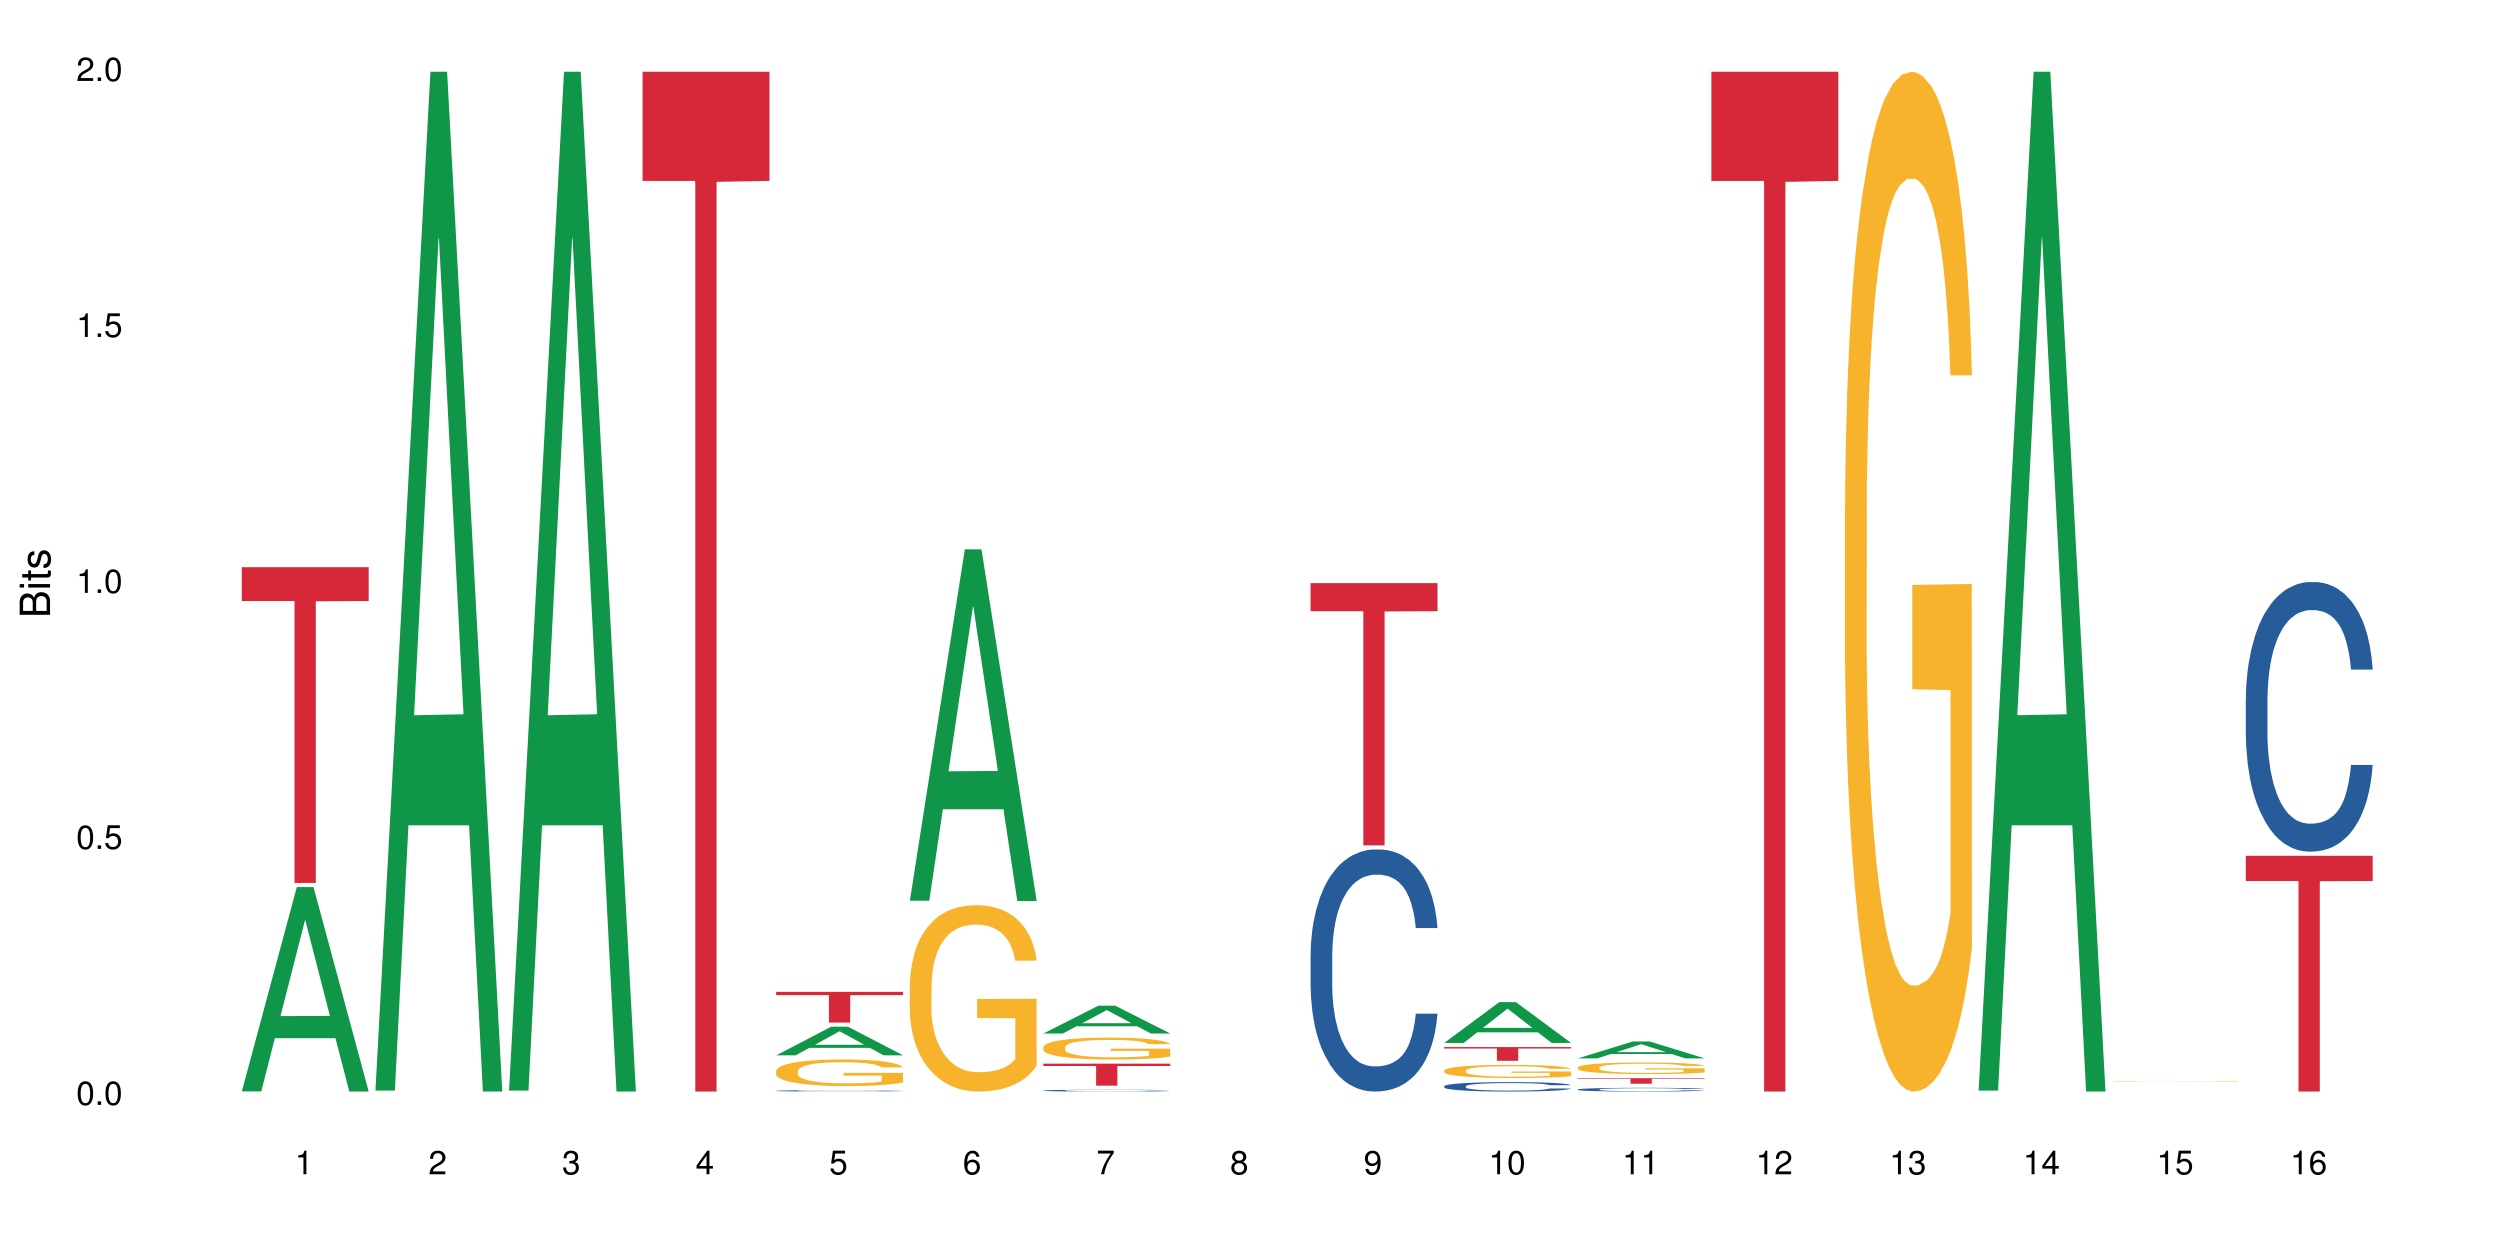 <?xml version="1.0" encoding="UTF-8"?>
<svg xmlns="http://www.w3.org/2000/svg" xmlns:xlink="http://www.w3.org/1999/xlink" width="720pt" height="360pt" viewBox="0 0 720 360" version="1.1">
<defs>
<g>
<symbol overflow="visible" id="glyph0-0">
<path style="stroke:none;" d=""/>
</symbol>
<symbol overflow="visible" id="glyph0-1">
<path style="stroke:none;" d="M 2.641 -6.797 C 2 -6.797 1.422 -6.531 1.078 -6.047 C 0.641 -5.453 0.406 -4.547 0.406 -3.297 C 0.406 -1 1.188 0.219 2.641 0.219 C 4.078 0.219 4.859 -1 4.859 -3.234 C 4.859 -4.562 4.656 -5.438 4.203 -6.047 C 3.844 -6.531 3.281 -6.797 2.641 -6.797 Z M 2.641 -6.047 C 3.547 -6.047 4 -5.125 4 -3.312 C 4 -1.375 3.562 -0.484 2.625 -0.484 C 1.734 -0.484 1.281 -1.422 1.281 -3.281 C 1.281 -5.141 1.734 -6.047 2.641 -6.047 Z M 2.641 -6.047 "/>
</symbol>
<symbol overflow="visible" id="glyph0-2">
<path style="stroke:none;" d="M 1.828 -1 L 0.828 -1 L 0.828 0 L 1.828 0 Z M 1.828 -1 "/>
</symbol>
<symbol overflow="visible" id="glyph0-3">
<path style="stroke:none;" d="M 4.562 -6.797 L 1.062 -6.797 L 0.547 -3.094 L 1.328 -3.094 C 1.719 -3.562 2.047 -3.734 2.578 -3.734 C 3.484 -3.734 4.062 -3.109 4.062 -2.094 C 4.062 -1.125 3.484 -0.531 2.578 -0.531 C 1.828 -0.531 1.375 -0.906 1.188 -1.672 L 0.328 -1.672 C 0.453 -1.109 0.547 -0.844 0.75 -0.594 C 1.125 -0.078 1.828 0.219 2.594 0.219 C 3.969 0.219 4.922 -0.781 4.922 -2.219 C 4.922 -3.562 4.031 -4.484 2.719 -4.484 C 2.25 -4.484 1.859 -4.359 1.469 -4.062 L 1.734 -5.969 L 4.562 -5.969 Z M 4.562 -6.797 "/>
</symbol>
<symbol overflow="visible" id="glyph0-4">
<path style="stroke:none;" d="M 2.484 -4.844 L 2.484 0 L 3.328 0 L 3.328 -6.797 L 2.766 -6.797 C 2.469 -5.75 2.281 -5.609 0.984 -5.453 L 0.984 -4.844 Z M 2.484 -4.844 "/>
</symbol>
<symbol overflow="visible" id="glyph0-5">
<path style="stroke:none;" d="M 4.859 -0.828 L 1.281 -0.828 C 1.359 -1.391 1.672 -1.75 2.5 -2.234 L 3.469 -2.75 C 4.406 -3.266 4.906 -3.969 4.906 -4.812 C 4.906 -5.375 4.672 -5.906 4.266 -6.266 C 3.859 -6.625 3.375 -6.797 2.719 -6.797 C 1.859 -6.797 1.219 -6.5 0.844 -5.922 C 0.609 -5.562 0.5 -5.125 0.484 -4.438 L 1.328 -4.438 C 1.359 -4.906 1.406 -5.188 1.531 -5.406 C 1.75 -5.812 2.188 -6.062 2.703 -6.062 C 3.469 -6.062 4.031 -5.516 4.031 -4.781 C 4.031 -4.25 3.719 -3.797 3.125 -3.438 L 2.234 -2.938 C 0.812 -2.141 0.406 -1.5 0.328 0 L 4.859 0 Z M 4.859 -0.828 "/>
</symbol>
<symbol overflow="visible" id="glyph0-6">
<path style="stroke:none;" d="M 2.125 -3.125 L 2.578 -3.125 C 3.516 -3.125 3.984 -2.703 3.984 -1.891 C 3.984 -1.031 3.469 -0.531 2.578 -0.531 C 1.656 -0.531 1.203 -0.984 1.156 -1.969 L 0.312 -1.969 C 0.344 -1.422 0.438 -1.078 0.609 -0.766 C 0.953 -0.109 1.625 0.219 2.547 0.219 C 3.953 0.219 4.859 -0.609 4.859 -1.906 C 4.859 -2.766 4.516 -3.25 3.703 -3.516 C 4.344 -3.766 4.656 -4.25 4.656 -4.938 C 4.656 -6.109 3.875 -6.797 2.578 -6.797 C 1.203 -6.797 0.484 -6.047 0.453 -4.609 L 1.297 -4.609 C 1.312 -5.016 1.344 -5.25 1.453 -5.453 C 1.641 -5.828 2.062 -6.062 2.594 -6.062 C 3.344 -6.062 3.797 -5.625 3.797 -4.906 C 3.797 -4.422 3.609 -4.141 3.25 -3.984 C 3.016 -3.891 2.719 -3.844 2.125 -3.844 Z M 2.125 -3.125 "/>
</symbol>
<symbol overflow="visible" id="glyph0-7">
<path style="stroke:none;" d="M 3.141 -1.625 L 3.141 0 L 3.984 0 L 3.984 -1.625 L 4.984 -1.625 L 4.984 -2.391 L 3.984 -2.391 L 3.984 -6.797 L 3.359 -6.797 L 0.266 -2.516 L 0.266 -1.625 Z M 3.141 -2.391 L 1 -2.391 L 3.141 -5.359 Z M 3.141 -2.391 "/>
</symbol>
<symbol overflow="visible" id="glyph0-8">
<path style="stroke:none;" d="M 4.781 -5.031 C 4.609 -6.141 3.891 -6.797 2.844 -6.797 C 2.094 -6.797 1.422 -6.438 1.031 -5.828 C 0.609 -5.172 0.406 -4.344 0.406 -3.094 C 0.406 -1.953 0.578 -1.234 0.984 -0.625 C 1.359 -0.078 1.953 0.219 2.703 0.219 C 3.984 0.219 4.922 -0.734 4.922 -2.078 C 4.922 -3.344 4.062 -4.234 2.844 -4.234 C 2.172 -4.234 1.641 -3.969 1.281 -3.469 C 1.281 -5.125 1.828 -6.047 2.797 -6.047 C 3.391 -6.047 3.797 -5.672 3.938 -5.031 Z M 2.734 -3.484 C 3.547 -3.484 4.062 -2.922 4.062 -2 C 4.062 -1.156 3.484 -0.531 2.703 -0.531 C 1.922 -0.531 1.328 -1.188 1.328 -2.047 C 1.328 -2.891 1.906 -3.484 2.734 -3.484 Z M 2.734 -3.484 "/>
</symbol>
<symbol overflow="visible" id="glyph0-9">
<path style="stroke:none;" d="M 4.984 -6.797 L 0.438 -6.797 L 0.438 -5.969 L 4.109 -5.969 C 2.5 -3.656 1.828 -2.234 1.328 0 L 2.219 0 C 2.594 -2.172 3.453 -4.047 4.984 -6.094 Z M 4.984 -6.797 "/>
</symbol>
<symbol overflow="visible" id="glyph0-10">
<path style="stroke:none;" d="M 3.75 -3.578 C 4.453 -4 4.688 -4.344 4.688 -4.984 C 4.688 -6.047 3.844 -6.797 2.641 -6.797 C 1.438 -6.797 0.594 -6.047 0.594 -4.984 C 0.594 -4.359 0.828 -4.016 1.516 -3.578 C 0.734 -3.203 0.359 -2.641 0.359 -1.891 C 0.359 -0.641 1.297 0.219 2.641 0.219 C 3.984 0.219 4.922 -0.641 4.922 -1.875 C 4.922 -2.641 4.531 -3.203 3.75 -3.578 Z M 2.641 -6.047 C 3.359 -6.047 3.812 -5.625 3.812 -4.969 C 3.812 -4.344 3.344 -3.922 2.641 -3.922 C 1.922 -3.922 1.453 -4.344 1.453 -4.984 C 1.453 -5.625 1.922 -6.047 2.641 -6.047 Z M 2.641 -3.203 C 3.484 -3.203 4.062 -2.672 4.062 -1.875 C 4.062 -1.062 3.484 -0.531 2.625 -0.531 C 1.797 -0.531 1.219 -1.078 1.219 -1.875 C 1.219 -2.672 1.797 -3.203 2.641 -3.203 Z M 2.641 -3.203 "/>
</symbol>
<symbol overflow="visible" id="glyph0-11">
<path style="stroke:none;" d="M 0.516 -1.547 C 0.672 -0.438 1.406 0.219 2.438 0.219 C 3.188 0.219 3.859 -0.141 4.266 -0.75 C 4.688 -1.406 4.891 -2.25 4.891 -3.484 C 4.891 -4.625 4.703 -5.359 4.312 -5.953 C 3.938 -6.5 3.344 -6.797 2.594 -6.797 C 1.297 -6.797 0.359 -5.844 0.359 -4.516 C 0.359 -3.25 1.234 -2.344 2.453 -2.344 C 3.094 -2.344 3.562 -2.578 4.016 -3.109 C 4 -1.453 3.469 -0.531 2.5 -0.531 C 1.906 -0.531 1.484 -0.906 1.359 -1.547 Z M 2.578 -6.062 C 3.375 -6.062 3.969 -5.406 3.969 -4.531 C 3.969 -3.688 3.375 -3.094 2.547 -3.094 C 1.734 -3.094 1.234 -3.672 1.234 -4.578 C 1.234 -5.438 1.797 -6.062 2.578 -6.062 Z M 2.578 -6.062 "/>
</symbol>
<symbol overflow="visible" id="glyph1-0">
<path style="stroke:none;" d=""/>
</symbol>
<symbol overflow="visible" id="glyph1-1">
<path style="stroke:none;" d="M 0 -0.953 L 0 -4.891 C 0 -5.719 -0.234 -6.344 -0.734 -6.797 C -1.188 -7.234 -1.812 -7.469 -2.5 -7.469 C -3.547 -7.469 -4.188 -7 -4.625 -5.875 C -4.984 -6.672 -5.641 -7.094 -6.531 -7.094 C -7.156 -7.094 -7.734 -6.859 -8.141 -6.391 C -8.562 -5.938 -8.75 -5.344 -8.75 -4.5 L -8.75 -0.953 Z M -4.984 -2.062 L -7.766 -2.062 L -7.766 -4.219 C -7.766 -4.844 -7.688 -5.203 -7.453 -5.5 C -7.219 -5.812 -6.859 -5.969 -6.375 -5.969 C -5.906 -5.969 -5.531 -5.812 -5.297 -5.5 C -5.062 -5.203 -4.984 -4.844 -4.984 -4.219 Z M -0.984 -2.062 L -4 -2.062 L -4 -4.781 C -4 -5.328 -3.859 -5.688 -3.578 -5.953 C -3.297 -6.219 -2.922 -6.359 -2.484 -6.359 C -2.062 -6.359 -1.688 -6.219 -1.406 -5.953 C -1.109 -5.688 -0.984 -5.328 -0.984 -4.781 Z M -0.984 -2.062 "/>
</symbol>
<symbol overflow="visible" id="glyph1-2">
<path style="stroke:none;" d="M -6.281 -1.797 L -6.281 -0.797 L 0 -0.797 L 0 -1.797 Z M -8.75 -1.797 L -8.75 -0.797 L -7.484 -0.797 L -7.484 -1.797 Z M -8.75 -1.797 "/>
</symbol>
<symbol overflow="visible" id="glyph1-3">
<path style="stroke:none;" d="M -6.281 -3.047 L -6.281 -2.016 L -8.016 -2.016 L -8.016 -1.016 L -6.281 -1.016 L -6.281 -0.172 L -5.469 -0.172 L -5.469 -1.016 L -0.719 -1.016 C -0.078 -1.016 0.281 -1.453 0.281 -2.234 C 0.281 -2.469 0.25 -2.719 0.188 -3.047 L -0.641 -3.047 C -0.609 -2.922 -0.594 -2.766 -0.594 -2.562 C -0.594 -2.141 -0.719 -2.016 -1.156 -2.016 L -5.469 -2.016 L -5.469 -3.047 Z M -6.281 -3.047 "/>
</symbol>
<symbol overflow="visible" id="glyph1-4">
<path style="stroke:none;" d="M -4.531 -5.25 C -5.766 -5.25 -6.469 -4.422 -6.469 -2.969 C -6.469 -1.516 -5.719 -0.562 -4.547 -0.562 C -3.562 -0.562 -3.094 -1.062 -2.734 -2.562 L -2.516 -3.484 C -2.344 -4.188 -2.094 -4.469 -1.625 -4.469 C -1.047 -4.469 -0.641 -3.875 -0.641 -3 C -0.641 -2.453 -0.797 -2 -1.062 -1.75 C -1.25 -1.594 -1.422 -1.531 -1.875 -1.469 L -1.875 -0.406 C -0.422 -0.453 0.281 -1.266 0.281 -2.922 C 0.281 -4.5 -0.5 -5.516 -1.719 -5.516 C -2.656 -5.516 -3.172 -4.984 -3.469 -3.734 L -3.703 -2.766 C -3.891 -1.953 -4.156 -1.609 -4.594 -1.609 C -5.172 -1.609 -5.547 -2.125 -5.547 -2.938 C -5.547 -3.75 -5.203 -4.172 -4.531 -4.203 Z M -4.531 -5.25 "/>
</symbol>
</g>
</defs>
<g id="surface42292">
<rect x="0" y="0" width="720" height="360" style="fill:rgb(100%,100%,100%);fill-opacity:1;stroke:none;"/>
<path style=" stroke:none;fill-rule:nonzero;fill:rgb(6.275%,58.824%,28.235%);fill-opacity:1;" d="M 69.629 314.316 L 69.668 314.262 L 85.484 255.473 L 90.289 255.473 L 106.184 314.371 L 100.598 314.371 L 96.613 298.996 L 79.156 298.996 L 75.254 314.316 L 69.629 314.316 L 80.836 292.637 L 95.012 292.582 L 87.945 265.098 L 87.867 265.043 L 87.789 265.207 L 80.797 292.582 L 80.836 292.637 Z M 69.629 314.316 "/>
<path style=" stroke:none;fill-rule:nonzero;fill:rgb(83.922%,15.686%,22.353%);fill-opacity:1;" d="M 69.629 163.355 L 106.184 163.355 L 106.184 173.09 L 90.949 173.176 L 90.949 254.293 L 84.82 254.293 L 84.82 173.262 L 84.73 173.09 L 69.629 173.09 Z M 69.629 163.355 "/>
<path style=" stroke:none;fill-rule:nonzero;fill:rgb(6.275%,58.824%,28.235%);fill-opacity:1;" d="M 108.105 314.094 L 108.145 313.82 L 123.961 20.664 L 128.766 20.664 L 144.66 314.371 L 139.074 314.371 L 135.09 237.703 L 117.637 237.703 L 113.73 314.094 L 108.105 314.094 L 119.312 205.988 L 133.492 205.711 L 126.422 68.648 L 126.344 68.375 L 126.266 69.199 L 119.273 205.711 L 119.312 205.988 Z M 108.105 314.094 "/>
<path style=" stroke:none;fill-rule:nonzero;fill:rgb(6.275%,58.824%,28.235%);fill-opacity:1;" d="M 146.582 314.094 L 146.621 313.82 L 162.438 20.664 L 167.242 20.664 L 183.137 314.371 L 177.551 314.371 L 173.57 237.703 L 156.113 237.703 L 152.207 314.094 L 146.582 314.094 L 157.793 205.988 L 171.969 205.711 L 164.898 68.648 L 164.82 68.375 L 164.742 69.199 L 157.754 205.711 L 157.793 205.988 Z M 146.582 314.094 "/>
<path style=" stroke:none;fill-rule:nonzero;fill:rgb(83.922%,15.686%,22.353%);fill-opacity:1;" d="M 185.059 20.664 L 221.613 20.664 L 221.613 52.102 L 206.379 52.379 L 206.379 314.371 L 200.25 314.371 L 200.25 52.652 L 200.16 52.102 L 185.059 52.102 Z M 185.059 20.664 "/>
<path style=" stroke:none;fill-rule:nonzero;fill:rgb(6.275%,58.824%,28.235%);fill-opacity:1;" d="M 223.539 303.938 L 223.578 303.93 L 239.391 295.684 L 244.195 295.684 L 260.09 303.945 L 254.504 303.945 L 250.523 301.789 L 233.066 301.789 L 229.16 303.938 L 223.539 303.938 L 234.746 300.898 L 248.922 300.891 L 241.852 297.035 L 241.773 297.027 L 241.695 297.051 L 234.707 300.891 L 234.746 300.898 Z M 223.539 303.938 "/>
<path style=" stroke:none;fill-rule:nonzero;fill:rgb(14.51%,36.078%,60%);fill-opacity:1;" d="M 223.539 314.148 L 223.582 314.148 L 223.582 314.141 L 223.715 314.125 L 224.027 314.109 L 224.34 314.098 L 225.141 314.074 L 226.258 314.055 L 227.414 314.039 L 228.262 314.027 L 229.02 314.023 L 230.758 314.008 L 231.875 314 L 233.078 313.996 L 234.547 313.988 L 235.617 313.984 L 238.023 313.98 L 239.809 313.977 L 245.961 313.977 L 247.254 313.98 L 248.68 313.984 L 249.883 313.984 L 251.977 313.992 L 253.848 314.004 L 254.695 314.012 L 256.035 314.02 L 257.059 314.031 L 257.773 314.043 L 258.574 314.055 L 259.289 314.07 L 259.824 314.09 L 260.09 314.105 L 253.848 314.105 L 253.539 314.09 L 253.18 314.078 L 252.512 314.062 L 251.844 314.055 L 250.906 314.043 L 250.059 314.035 L 248.902 314.031 L 247.875 314.023 L 246.805 314.023 L 245.781 314.02 L 238.961 314.02 L 238.023 314.023 L 236.688 314.027 L 235.75 314.035 L 234.637 314.039 L 233.879 314.047 L 232.941 314.055 L 232.273 314.066 L 231.516 314.078 L 231.07 314.086 L 230.668 314.094 L 230.312 314.109 L 230.047 314.121 L 229.867 314.133 L 229.777 314.145 L 229.777 314.203 L 229.867 314.215 L 230.09 314.23 L 230.668 314.254 L 231.516 314.27 L 232.496 314.285 L 233.434 314.297 L 233.969 314.301 L 234.68 314.309 L 235.797 314.316 L 237.402 314.324 L 238.336 314.324 L 239.762 314.328 L 246.094 314.328 L 247.297 314.324 L 248.945 314.316 L 249.973 314.312 L 250.863 314.305 L 251.531 314.297 L 251.977 314.293 L 252.645 314.281 L 253.18 314.27 L 253.582 314.258 L 253.848 314.242 L 260.09 314.242 L 259.824 314.258 L 259.422 314.273 L 259.02 314.281 L 258.395 314.297 L 257.684 314.305 L 256.656 314.32 L 255.812 314.328 L 254.695 314.336 L 253.672 314.344 L 252.559 314.348 L 250.906 314.355 L 249.836 314.359 L 248.68 314.363 L 247.297 314.367 L 245.559 314.367 L 243.688 314.371 L 240.074 314.371 L 238.695 314.367 L 236.867 314.367 L 234.594 314.359 L 232.941 314.352 L 231.648 314.344 L 230.535 314.336 L 229.289 314.328 L 227.684 314.312 L 226.703 314.301 L 226.035 314.289 L 225.277 314.277 L 224.742 314.262 L 224.117 314.242 L 223.672 314.219 L 223.539 314.199 Z M 223.539 314.148 "/>
<path style=" stroke:none;fill-rule:nonzero;fill:rgb(96.863%,70.196%,16.863%);fill-opacity:1;" d="M 223.539 308.41 L 223.582 308.406 L 223.582 308.266 L 223.762 307.949 L 224.207 307.516 L 224.785 307.156 L 225.41 306.879 L 225.812 306.73 L 226.48 306.52 L 227.059 306.367 L 228.531 306.051 L 230.402 305.758 L 231.426 305.629 L 232.586 305.512 L 234.234 305.379 L 234.992 305.328 L 237.312 305.219 L 239.941 305.148 L 242.84 305.125 L 244.176 305.133 L 246.004 305.16 L 248.5 305.238 L 249.926 305.309 L 251.043 305.379 L 252.199 305.469 L 253.625 305.609 L 254.965 305.777 L 256.035 305.945 L 257.105 306.156 L 257.996 306.379 L 258.754 306.625 L 259.422 306.918 L 259.824 307.164 L 260.09 307.41 L 253.895 307.41 L 253.539 307.164 L 253.137 306.977 L 252.469 306.742 L 251.801 306.574 L 251.129 306.441 L 249.883 306.262 L 248.812 306.148 L 247.477 306.051 L 246.184 305.988 L 244.711 305.945 L 243.82 305.93 L 241.457 305.93 L 239.316 305.98 L 238.07 306.035 L 237.18 306.094 L 235.93 306.199 L 235.172 306.281 L 234.727 306.336 L 233.391 306.555 L 232.496 306.75 L 232.008 306.883 L 231.383 307.094 L 230.938 307.285 L 230.445 307.562 L 230.18 307.773 L 229.824 308.25 L 229.777 309.512 L 229.91 309.777 L 230.18 310.066 L 230.535 310.316 L 231.07 310.582 L 231.605 310.785 L 232.543 311.059 L 233.344 311.242 L 233.969 311.359 L 235.172 311.551 L 235.664 311.613 L 236.82 311.738 L 238.023 311.836 L 239.496 311.922 L 240.609 311.965 L 242.395 312 L 244.668 312 L 247.34 311.957 L 249.035 311.902 L 250.195 311.844 L 250.953 311.797 L 251.887 311.719 L 252.559 311.648 L 253.18 311.57 L 253.938 311.453 L 253.938 309.777 L 242.93 309.77 L 242.93 308.984 L 260.047 308.98 L 260.09 311.719 L 259.152 311.906 L 257.996 312.09 L 256.879 312.23 L 255.723 312.348 L 254.074 312.48 L 252.734 312.566 L 250.684 312.664 L 248.812 312.727 L 246.852 312.77 L 245.113 312.789 L 243.062 312.797 L 241.234 312.781 L 239.273 312.742 L 237.711 312.684 L 236.285 312.613 L 234.859 312.523 L 233.078 312.375 L 231.918 312.258 L 230.715 312.109 L 229.512 311.934 L 228.441 311.746 L 227.727 311.598 L 227.016 311.43 L 226.258 311.223 L 225.543 310.984 L 225.008 310.766 L 224.52 310.52 L 224.16 310.289 L 223.805 309.973 L 223.625 309.723 L 223.539 309.504 Z M 223.539 308.41 "/>
<path style=" stroke:none;fill-rule:nonzero;fill:rgb(83.922%,15.686%,22.353%);fill-opacity:1;" d="M 223.539 285.652 L 260.09 285.652 L 260.09 286.602 L 244.855 286.609 L 244.855 294.504 L 238.727 294.504 L 238.727 286.617 L 238.637 286.602 L 223.539 286.602 Z M 223.539 285.652 "/>
<path style=" stroke:none;fill-rule:nonzero;fill:rgb(6.275%,58.824%,28.235%);fill-opacity:1;" d="M 262.016 259.414 L 262.055 259.32 L 277.871 158.211 L 282.672 158.211 L 298.566 259.508 L 292.984 259.508 L 289 233.066 L 271.543 233.066 L 267.637 259.414 L 262.016 259.414 L 273.223 222.129 L 287.398 222.035 L 280.328 174.762 L 280.25 174.668 L 280.172 174.953 L 273.184 222.035 L 273.223 222.129 Z M 262.016 259.414 "/>
<path style=" stroke:none;fill-rule:nonzero;fill:rgb(96.863%,70.196%,16.863%);fill-opacity:1;" d="M 262.016 283.68 L 262.059 283.633 L 262.059 282.652 L 262.238 280.445 L 262.684 277.406 L 263.262 274.906 L 263.887 272.945 L 264.289 271.914 L 264.957 270.445 L 265.535 269.367 L 267.008 267.16 L 268.879 265.102 L 269.906 264.219 L 271.062 263.387 L 272.711 262.453 L 273.469 262.109 L 275.789 261.324 L 278.418 260.836 L 281.316 260.688 L 282.652 260.738 L 284.48 260.934 L 286.977 261.473 L 288.402 261.965 L 289.52 262.453 L 290.676 263.09 L 292.105 264.07 L 293.441 265.246 L 294.512 266.426 L 295.582 267.895 L 296.473 269.465 L 297.23 271.18 L 297.898 273.238 L 298.301 274.953 L 298.566 276.672 L 292.371 276.672 L 292.016 274.953 L 291.613 273.633 L 290.945 272.012 L 290.277 270.836 L 289.605 269.906 L 288.359 268.629 L 287.289 267.848 L 285.953 267.16 L 284.66 266.719 L 283.188 266.426 L 282.297 266.328 L 279.934 266.328 L 277.793 266.668 L 276.547 267.062 L 275.656 267.453 L 274.406 268.188 L 273.648 268.777 L 273.203 269.168 L 271.867 270.691 L 270.973 272.062 L 270.484 272.992 L 269.859 274.465 L 269.414 275.789 L 268.922 277.75 L 268.656 279.219 L 268.301 282.555 L 268.254 291.379 L 268.391 293.242 L 268.656 295.25 L 269.012 297.016 L 269.547 298.879 L 270.082 300.301 L 271.02 302.211 L 271.82 303.488 L 272.445 304.32 L 273.648 305.645 L 274.141 306.086 L 275.297 306.969 L 276.5 307.652 L 277.973 308.242 L 279.086 308.535 L 280.871 308.781 L 283.145 308.781 L 285.816 308.488 L 287.512 308.094 L 288.672 307.703 L 289.43 307.359 L 290.363 306.82 L 291.035 306.332 L 291.656 305.793 L 292.414 304.957 L 292.414 293.242 L 281.406 293.191 L 281.406 287.703 L 298.523 287.652 L 298.566 306.82 L 297.633 308.145 L 296.473 309.418 L 295.359 310.398 L 294.199 311.234 L 292.551 312.164 L 291.211 312.754 L 289.16 313.438 L 287.289 313.879 L 285.328 314.176 L 283.59 314.32 L 281.539 314.371 L 279.711 314.273 L 277.75 313.977 L 276.191 313.586 L 274.762 313.098 L 273.336 312.457 L 271.555 311.43 L 270.395 310.598 L 269.191 309.566 L 267.988 308.34 L 266.918 307.016 L 266.203 305.988 L 265.492 304.812 L 264.734 303.34 L 264.02 301.672 L 263.484 300.152 L 262.996 298.438 L 262.637 296.82 L 262.281 294.613 L 262.102 292.848 L 262.016 291.328 Z M 262.016 283.68 "/>
<path style=" stroke:none;fill-rule:nonzero;fill:rgb(6.275%,58.824%,28.235%);fill-opacity:1;" d="M 300.492 297.648 L 300.531 297.641 L 316.348 289.625 L 321.148 289.625 L 337.043 297.656 L 331.461 297.656 L 327.477 295.559 L 310.02 295.559 L 306.113 297.648 L 300.492 297.648 L 311.699 294.691 L 325.875 294.684 L 318.809 290.934 L 318.73 290.93 L 318.652 290.949 L 311.66 294.684 L 311.699 294.691 Z M 300.492 297.648 "/>
<path style=" stroke:none;fill-rule:nonzero;fill:rgb(14.51%,36.078%,60%);fill-opacity:1;" d="M 300.492 314.074 L 300.535 314.074 L 300.535 314.062 L 300.668 314.043 L 300.98 314.02 L 301.293 314.004 L 302.098 313.977 L 303.211 313.949 L 304.371 313.926 L 305.215 313.914 L 305.973 313.906 L 307.711 313.887 L 308.828 313.879 L 310.031 313.871 L 311.5 313.863 L 312.57 313.855 L 314.98 313.848 L 316.762 313.848 L 318.145 313.844 L 321.129 313.844 L 322.914 313.848 L 324.207 313.848 L 325.633 313.852 L 326.836 313.855 L 328.93 313.867 L 330.805 313.883 L 331.652 313.891 L 332.988 313.902 L 334.012 313.918 L 334.727 313.93 L 335.527 313.949 L 336.242 313.969 L 336.777 313.996 L 337.043 314.016 L 330.805 314.016 L 330.492 313.996 L 330.137 313.98 L 329.465 313.961 L 328.797 313.949 L 327.863 313.934 L 327.016 313.926 L 325.855 313.914 L 324.832 313.91 L 323.762 313.906 L 322.734 313.902 L 320.773 313.898 L 317.652 313.898 L 315.914 313.902 L 314.98 313.906 L 313.641 313.914 L 312.707 313.922 L 311.59 313.93 L 310.832 313.938 L 309.898 313.949 L 309.227 313.961 L 308.469 313.977 L 308.023 313.988 L 307.625 314.004 L 307.266 314.02 L 307 314.035 L 306.82 314.055 L 306.73 314.07 L 306.73 314.145 L 306.82 314.164 L 307.043 314.184 L 307.625 314.211 L 308.469 314.238 L 309.449 314.258 L 310.387 314.273 L 310.922 314.277 L 311.637 314.285 L 312.75 314.297 L 314.355 314.305 L 315.289 314.309 L 316.719 314.312 L 318.188 314.316 L 320.148 314.316 L 321.887 314.312 L 323.047 314.312 L 324.25 314.309 L 325.898 314.301 L 326.926 314.293 L 327.816 314.281 L 328.484 314.273 L 328.93 314.266 L 329.602 314.25 L 330.137 314.234 L 330.535 314.219 L 330.805 314.203 L 337.043 314.203 L 336.777 314.219 L 336.375 314.238 L 335.973 314.254 L 335.352 314.27 L 334.637 314.285 L 333.613 314.301 L 332.766 314.312 L 331.652 314.324 L 330.625 314.336 L 329.512 314.344 L 327.863 314.352 L 326.793 314.355 L 325.633 314.359 L 324.25 314.363 L 322.512 314.367 L 320.641 314.371 L 317.027 314.371 L 315.648 314.367 L 313.82 314.363 L 311.547 314.355 L 309.898 314.344 L 308.605 314.336 L 307.488 314.328 L 306.242 314.312 L 304.637 314.293 L 303.656 314.277 L 302.988 314.262 L 302.23 314.246 L 301.695 314.227 L 301.07 314.199 L 300.625 314.168 L 300.492 314.141 Z M 300.492 314.074 "/>
<path style=" stroke:none;fill-rule:nonzero;fill:rgb(96.863%,70.196%,16.863%);fill-opacity:1;" d="M 300.492 301.543 L 300.535 301.539 L 300.535 301.422 L 300.715 301.164 L 301.16 300.805 L 301.738 300.508 L 302.363 300.277 L 302.766 300.156 L 303.434 299.984 L 304.012 299.855 L 305.484 299.598 L 307.355 299.355 L 308.383 299.25 L 309.539 299.152 L 311.191 299.043 L 311.949 299 L 314.266 298.91 L 316.895 298.852 L 319.793 298.836 L 321.129 298.84 L 322.957 298.863 L 325.453 298.926 L 326.879 298.984 L 327.996 299.043 L 329.152 299.117 L 330.582 299.234 L 331.918 299.371 L 332.988 299.512 L 334.059 299.684 L 334.949 299.867 L 335.707 300.07 L 336.375 300.312 L 336.777 300.516 L 337.043 300.719 L 330.848 300.719 L 330.492 300.516 L 330.09 300.359 L 329.422 300.168 L 328.754 300.031 L 328.086 299.922 L 326.836 299.77 L 325.766 299.676 L 324.43 299.598 L 323.137 299.543 L 321.664 299.512 L 320.773 299.5 L 318.41 299.5 L 316.27 299.539 L 315.023 299.586 L 314.133 299.633 L 312.883 299.719 L 312.125 299.789 L 311.68 299.832 L 310.344 300.012 L 309.449 300.176 L 308.961 300.285 L 308.336 300.457 L 307.891 300.613 L 307.402 300.844 L 307.133 301.02 L 306.777 301.41 L 306.73 302.449 L 306.867 302.672 L 307.133 302.906 L 307.488 303.113 L 308.023 303.336 L 308.559 303.5 L 309.496 303.727 L 310.297 303.879 L 310.922 303.977 L 312.125 304.133 L 312.617 304.184 L 313.773 304.289 L 314.98 304.367 L 316.449 304.438 L 317.562 304.473 L 319.348 304.5 L 321.621 304.5 L 324.297 304.465 L 325.988 304.422 L 327.148 304.375 L 327.906 304.332 L 328.844 304.27 L 329.512 304.211 L 330.137 304.148 L 330.895 304.051 L 330.895 302.672 L 319.883 302.664 L 319.883 302.016 L 337 302.012 L 337.043 304.27 L 336.109 304.426 L 334.949 304.578 L 333.836 304.691 L 332.676 304.789 L 331.027 304.898 L 329.688 304.969 L 327.637 305.051 L 325.766 305.102 L 323.805 305.137 L 322.066 305.152 L 320.016 305.16 L 318.188 305.148 L 316.227 305.113 L 314.668 305.066 L 313.238 305.008 L 311.812 304.934 L 310.031 304.812 L 308.871 304.715 L 307.668 304.594 L 306.465 304.449 L 305.395 304.293 L 304.68 304.172 L 303.969 304.035 L 303.211 303.859 L 302.496 303.664 L 301.961 303.484 L 301.473 303.281 L 301.117 303.09 L 300.758 302.832 L 300.582 302.625 L 300.492 302.445 Z M 300.492 301.543 "/>
<path style=" stroke:none;fill-rule:nonzero;fill:rgb(83.922%,15.686%,22.353%);fill-opacity:1;" d="M 300.492 306.34 L 337.043 306.34 L 337.043 307.016 L 321.809 307.023 L 321.809 312.664 L 315.68 312.664 L 315.68 307.027 L 315.594 307.016 L 300.492 307.016 Z M 300.492 306.34 "/>
<path style=" stroke:none;fill-rule:nonzero;fill:rgb(14.51%,36.078%,60%);fill-opacity:1;" d="M 377.445 274.992 L 377.488 274.926 L 377.488 273.398 L 377.625 270.977 L 377.934 267.918 L 378.246 265.816 L 379.051 262.055 L 380.164 258.422 L 381.324 255.617 L 382.172 253.961 L 382.93 252.688 L 384.668 250.332 L 385.781 249.121 L 386.984 248.035 L 388.457 246.953 L 389.527 246.316 L 391.934 245.297 L 393.715 244.852 L 395.098 244.66 L 398.086 244.66 L 399.867 244.914 L 401.16 245.23 L 402.586 245.742 L 403.789 246.316 L 405.887 247.719 L 407.758 249.5 L 408.605 250.52 L 409.941 252.496 L 410.969 254.41 L 411.68 256.066 L 412.484 258.422 L 413.195 261.289 L 413.73 264.539 L 414 267.281 L 407.758 267.281 L 407.445 264.73 L 407.09 262.758 L 406.422 260.145 L 405.75 258.297 L 404.816 256.449 L 403.969 255.238 L 402.809 254.027 L 401.785 253.262 L 400.715 252.688 L 399.688 252.305 L 397.727 251.922 L 395.453 251.922 L 394.605 252.051 L 392.867 252.559 L 391.934 253.008 L 390.594 253.898 L 389.66 254.727 L 388.543 256 L 387.785 257.086 L 386.852 258.742 L 386.184 260.207 L 385.426 262.309 L 384.98 263.902 L 384.578 265.688 L 384.223 267.789 L 383.953 270.02 L 383.773 272.379 L 383.688 274.672 L 383.688 284.547 L 383.773 286.844 L 383.996 289.52 L 384.578 293.406 L 385.426 296.785 L 386.406 299.461 L 387.34 301.371 L 387.875 302.262 L 388.59 303.281 L 389.703 304.559 L 391.309 305.832 L 392.246 306.34 L 393.672 306.852 L 395.141 307.105 L 397.105 307.105 L 398.844 306.852 L 400 306.531 L 401.203 306.023 L 402.855 304.941 L 403.879 303.922 L 404.77 302.711 L 405.441 301.5 L 405.887 300.48 L 406.555 298.504 L 407.09 296.336 L 407.488 294.105 L 407.758 291.941 L 414 291.941 L 413.73 294.488 L 413.328 296.973 L 412.93 298.824 L 412.305 301.055 L 411.59 303.027 L 410.566 305.258 L 409.719 306.723 L 408.605 308.316 L 407.578 309.527 L 406.465 310.609 L 404.816 311.887 L 403.746 312.523 L 402.586 313.098 L 401.203 313.605 L 399.465 314.051 L 397.594 314.309 L 395.855 314.371 L 393.984 314.242 L 392.602 313.988 L 390.773 313.414 L 388.5 312.27 L 386.852 311.059 L 385.559 309.848 L 384.445 308.57 L 383.195 306.852 L 381.59 304.047 L 380.609 301.883 L 379.941 300.098 L 379.184 297.613 L 378.648 295.383 L 378.023 291.812 L 377.578 287.289 L 377.445 283.785 Z M 377.445 274.992 "/>
<path style=" stroke:none;fill-rule:nonzero;fill:rgb(83.922%,15.686%,22.353%);fill-opacity:1;" d="M 377.445 167.941 L 414 167.941 L 414 176.027 L 398.766 176.098 L 398.766 243.48 L 392.637 243.48 L 392.637 176.168 L 392.547 176.027 L 377.445 176.027 Z M 377.445 167.941 "/>
<path style=" stroke:none;fill-rule:nonzero;fill:rgb(6.275%,58.824%,28.235%);fill-opacity:1;" d="M 415.922 300.359 L 415.961 300.348 L 431.777 288.617 L 436.582 288.617 L 452.477 300.371 L 446.891 300.371 L 442.906 297.305 L 425.449 297.305 L 421.547 300.359 L 415.922 300.359 L 427.129 296.035 L 441.305 296.023 L 434.238 290.535 L 434.16 290.523 L 434.082 290.559 L 427.09 296.023 L 427.129 296.035 Z M 415.922 300.359 "/>
<path style=" stroke:none;fill-rule:nonzero;fill:rgb(14.51%,36.078%,60%);fill-opacity:1;" d="M 415.922 312.836 L 415.965 312.832 L 415.965 312.773 L 416.102 312.68 L 416.414 312.559 L 416.723 312.477 L 417.527 312.332 L 418.641 312.188 L 419.801 312.078 L 420.648 312.016 L 421.406 311.965 L 423.145 311.871 L 424.258 311.824 L 425.461 311.785 L 426.934 311.742 L 428.004 311.715 L 430.41 311.676 L 432.191 311.66 L 433.574 311.652 L 436.562 311.652 L 438.344 311.66 L 439.637 311.676 L 441.062 311.695 L 442.266 311.715 L 444.363 311.77 L 446.234 311.84 L 447.082 311.879 L 448.418 311.957 L 449.445 312.031 L 450.156 312.098 L 450.961 312.188 L 451.672 312.301 L 452.207 312.426 L 452.477 312.535 L 446.234 312.535 L 445.922 312.434 L 445.566 312.359 L 444.898 312.254 L 444.227 312.184 L 443.293 312.113 L 442.445 312.062 L 441.285 312.016 L 440.262 311.988 L 439.191 311.965 L 438.164 311.949 L 436.203 311.934 L 433.93 311.934 L 433.086 311.941 L 431.348 311.961 L 430.41 311.977 L 429.074 312.012 L 428.137 312.043 L 427.023 312.094 L 426.266 312.137 L 425.328 312.199 L 424.66 312.258 L 423.902 312.34 L 423.457 312.402 L 423.055 312.473 L 422.699 312.555 L 422.43 312.641 L 422.254 312.734 L 422.164 312.824 L 422.164 313.207 L 422.254 313.297 L 422.477 313.402 L 423.055 313.555 L 423.902 313.684 L 424.883 313.789 L 425.816 313.863 L 426.352 313.898 L 427.066 313.938 L 428.18 313.988 L 429.785 314.039 L 430.723 314.059 L 432.148 314.078 L 433.621 314.086 L 435.582 314.086 L 437.32 314.078 L 438.477 314.066 L 439.68 314.047 L 441.332 314.004 L 442.355 313.965 L 443.246 313.914 L 443.918 313.867 L 444.363 313.828 L 445.031 313.75 L 445.566 313.668 L 445.969 313.582 L 446.234 313.496 L 452.477 313.496 L 452.207 313.594 L 451.805 313.691 L 451.406 313.766 L 450.781 313.852 L 450.066 313.93 L 449.043 314.016 L 448.195 314.074 L 447.082 314.133 L 446.055 314.184 L 444.941 314.223 L 443.293 314.273 L 442.223 314.297 L 441.062 314.32 L 439.68 314.34 L 437.941 314.359 L 436.07 314.367 L 434.332 314.371 L 432.461 314.367 L 431.078 314.355 L 429.25 314.332 L 426.977 314.289 L 425.328 314.242 L 424.035 314.195 L 422.922 314.145 L 421.672 314.078 L 420.066 313.969 L 419.086 313.883 L 418.418 313.812 L 417.66 313.719 L 417.125 313.629 L 416.5 313.492 L 416.055 313.312 L 415.922 313.176 Z M 415.922 312.836 "/>
<path style=" stroke:none;fill-rule:nonzero;fill:rgb(96.863%,70.196%,16.863%);fill-opacity:1;" d="M 415.922 308.309 L 415.965 308.305 L 415.965 308.238 L 416.145 308.082 L 416.59 307.867 L 417.172 307.691 L 417.793 307.555 L 418.195 307.48 L 418.863 307.379 L 419.445 307.301 L 420.914 307.145 L 422.785 307 L 423.812 306.938 L 424.973 306.879 L 426.621 306.812 L 427.379 306.789 L 429.695 306.734 L 432.328 306.699 L 435.223 306.691 L 436.562 306.695 L 438.391 306.707 L 440.887 306.746 L 442.312 306.781 L 443.426 306.812 L 444.586 306.859 L 446.012 306.93 L 447.348 307.012 L 448.418 307.094 L 449.488 307.199 L 450.379 307.309 L 451.137 307.43 L 451.805 307.574 L 452.207 307.695 L 452.477 307.816 L 446.277 307.816 L 445.922 307.695 L 445.52 307.602 L 444.852 307.488 L 444.184 307.406 L 443.516 307.34 L 442.266 307.25 L 441.195 307.195 L 439.859 307.145 L 438.566 307.113 L 437.098 307.094 L 436.203 307.086 L 433.844 307.086 L 431.703 307.113 L 430.453 307.141 L 429.562 307.168 L 428.316 307.219 L 427.559 307.262 L 427.109 307.289 L 425.773 307.395 L 424.883 307.492 L 424.391 307.559 L 423.77 307.66 L 423.32 307.754 L 422.832 307.891 L 422.562 307.996 L 422.207 308.23 L 422.164 308.852 L 422.297 308.984 L 422.562 309.125 L 422.922 309.25 L 423.457 309.379 L 423.992 309.48 L 424.926 309.617 L 425.73 309.707 L 426.352 309.766 L 427.559 309.855 L 428.047 309.887 L 429.207 309.949 L 430.41 310 L 431.879 310.039 L 432.996 310.062 L 434.777 310.078 L 437.051 310.078 L 439.727 310.059 L 441.422 310.031 L 442.578 310.004 L 443.336 309.977 L 444.273 309.941 L 444.941 309.906 L 445.566 309.867 L 446.324 309.809 L 446.324 308.984 L 435.312 308.98 L 435.312 308.594 L 452.43 308.59 L 452.477 309.941 L 451.539 310.035 L 450.379 310.125 L 449.266 310.191 L 448.105 310.25 L 446.457 310.316 L 445.121 310.359 L 443.07 310.406 L 441.195 310.438 L 439.234 310.457 L 437.496 310.469 L 435.445 310.473 L 433.621 310.465 L 431.656 310.445 L 430.098 310.418 L 428.672 310.383 L 427.246 310.336 L 425.461 310.266 L 424.301 310.207 L 423.098 310.133 L 421.895 310.047 L 420.824 309.953 L 420.113 309.883 L 419.398 309.797 L 418.641 309.695 L 417.93 309.578 L 417.395 309.469 L 416.902 309.352 L 416.547 309.234 L 416.191 309.082 L 416.012 308.957 L 415.922 308.848 Z M 415.922 308.309 "/>
<path style=" stroke:none;fill-rule:nonzero;fill:rgb(83.922%,15.686%,22.353%);fill-opacity:1;" d="M 415.922 301.551 L 452.477 301.551 L 452.477 301.977 L 437.242 301.98 L 437.242 305.512 L 431.113 305.512 L 431.113 301.984 L 431.023 301.977 L 415.922 301.977 Z M 415.922 301.551 "/>
<path style=" stroke:none;fill-rule:nonzero;fill:rgb(6.275%,58.824%,28.235%);fill-opacity:1;" d="M 454.398 304.812 L 454.438 304.809 L 470.254 299.938 L 475.059 299.938 L 490.953 304.816 L 485.367 304.816 L 481.383 303.543 L 463.93 303.543 L 460.023 304.812 L 454.398 304.812 L 465.605 303.016 L 479.781 303.012 L 472.715 300.734 L 472.637 300.73 L 472.559 300.742 L 465.566 303.012 L 465.605 303.016 Z M 454.398 304.812 "/>
<path style=" stroke:none;fill-rule:nonzero;fill:rgb(14.51%,36.078%,60%);fill-opacity:1;" d="M 454.398 313.762 L 454.445 313.758 L 454.445 313.734 L 454.578 313.699 L 454.891 313.652 L 455.203 313.617 L 456.004 313.559 L 457.117 313.504 L 458.277 313.461 L 459.125 313.434 L 459.883 313.414 L 461.621 313.379 L 462.734 313.359 L 463.938 313.344 L 465.41 313.324 L 466.48 313.316 L 468.887 313.301 L 470.668 313.293 L 472.051 313.289 L 475.039 313.289 L 476.82 313.293 L 478.113 313.301 L 479.539 313.309 L 480.742 313.316 L 482.84 313.336 L 484.711 313.367 L 485.559 313.383 L 486.895 313.41 L 487.922 313.441 L 488.633 313.469 L 489.438 313.504 L 490.148 313.547 L 490.684 313.598 L 490.953 313.641 L 484.711 313.641 L 484.398 313.602 L 484.043 313.57 L 483.375 313.531 L 482.707 313.5 L 481.77 313.473 L 480.922 313.453 L 479.762 313.438 L 478.738 313.422 L 477.668 313.414 L 476.645 313.41 L 474.68 313.402 L 472.406 313.402 L 471.562 313.406 L 469.824 313.414 L 468.887 313.418 L 467.551 313.434 L 466.613 313.445 L 465.5 313.465 L 464.742 313.484 L 463.805 313.508 L 463.137 313.531 L 462.379 313.562 L 461.934 313.59 L 461.531 313.617 L 461.176 313.648 L 460.906 313.684 L 460.73 313.719 L 460.641 313.754 L 460.641 313.91 L 460.73 313.945 L 460.953 313.984 L 461.531 314.047 L 462.379 314.098 L 463.359 314.141 L 464.297 314.168 L 464.828 314.184 L 465.543 314.199 L 466.656 314.219 L 468.262 314.238 L 469.199 314.246 L 470.625 314.254 L 472.098 314.258 L 474.059 314.258 L 475.797 314.254 L 476.953 314.25 L 478.16 314.242 L 479.809 314.223 L 480.832 314.207 L 481.727 314.191 L 482.395 314.172 L 482.84 314.156 L 483.508 314.125 L 484.043 314.09 L 484.445 314.059 L 484.711 314.023 L 490.953 314.023 L 490.684 314.062 L 490.285 314.102 L 489.883 314.129 L 489.258 314.164 L 488.547 314.195 L 487.52 314.23 L 486.672 314.254 L 485.559 314.277 L 484.531 314.297 L 483.418 314.312 L 481.77 314.332 L 480.699 314.344 L 479.539 314.352 L 478.16 314.359 L 476.422 314.367 L 474.547 314.371 L 472.809 314.371 L 470.938 314.367 L 469.555 314.363 L 467.727 314.355 L 465.453 314.34 L 463.805 314.32 L 462.512 314.301 L 461.398 314.281 L 460.148 314.254 L 458.543 314.211 L 457.562 314.176 L 456.895 314.148 L 456.137 314.109 L 455.602 314.078 L 454.98 314.02 L 454.531 313.949 L 454.398 313.898 Z M 454.398 313.762 "/>
<path style=" stroke:none;fill-rule:nonzero;fill:rgb(96.863%,70.196%,16.863%);fill-opacity:1;" d="M 454.398 307.43 L 454.445 307.426 L 454.445 307.363 L 454.621 307.227 L 455.066 307.039 L 455.648 306.883 L 456.27 306.762 L 456.672 306.695 L 457.34 306.605 L 457.922 306.539 L 459.391 306.398 L 461.266 306.273 L 462.289 306.219 L 463.449 306.164 L 465.098 306.105 L 465.855 306.086 L 468.172 306.039 L 470.805 306.008 L 473.699 305.996 L 475.039 306 L 476.867 306.012 L 479.363 306.047 L 480.789 306.078 L 481.902 306.105 L 483.062 306.148 L 484.488 306.207 L 485.824 306.281 L 486.895 306.355 L 487.965 306.445 L 488.855 306.543 L 489.613 306.648 L 490.285 306.777 L 490.684 306.887 L 490.953 306.992 L 484.758 306.992 L 484.398 306.887 L 484 306.805 L 483.328 306.703 L 482.66 306.629 L 481.992 306.57 L 480.742 306.492 L 479.676 306.441 L 478.336 306.398 L 477.043 306.371 L 475.574 306.355 L 474.68 306.348 L 472.32 306.348 L 470.18 306.371 L 468.93 306.395 L 468.039 306.418 L 466.793 306.465 L 466.035 306.5 L 465.586 306.523 L 464.25 306.621 L 463.359 306.707 L 462.867 306.762 L 462.246 306.855 L 461.801 306.938 L 461.309 307.059 L 461.043 307.152 L 460.684 307.359 L 460.641 307.906 L 460.773 308.023 L 461.043 308.148 L 461.398 308.258 L 461.934 308.375 L 462.469 308.461 L 463.402 308.582 L 464.207 308.66 L 464.828 308.711 L 466.035 308.793 L 466.523 308.82 L 467.684 308.879 L 468.887 308.918 L 470.359 308.957 L 471.473 308.973 L 473.254 308.988 L 475.527 308.988 L 478.203 308.973 L 479.898 308.945 L 481.055 308.922 L 481.812 308.902 L 482.75 308.867 L 483.418 308.836 L 484.043 308.805 L 484.801 308.75 L 484.801 308.023 L 473.789 308.02 L 473.789 307.68 L 490.906 307.676 L 490.953 308.867 L 490.016 308.949 L 488.855 309.031 L 487.742 309.09 L 486.582 309.141 L 484.934 309.199 L 483.598 309.238 L 481.547 309.281 L 479.676 309.309 L 477.711 309.324 L 475.973 309.336 L 473.922 309.336 L 472.098 309.332 L 470.133 309.312 L 468.574 309.289 L 467.148 309.258 L 465.723 309.219 L 463.938 309.156 L 462.781 309.102 L 461.574 309.039 L 460.371 308.961 L 459.301 308.879 L 458.59 308.816 L 457.875 308.742 L 457.117 308.652 L 456.406 308.547 L 455.871 308.453 L 455.379 308.348 L 455.023 308.246 L 454.668 308.109 L 454.488 308 L 454.398 307.902 Z M 454.398 307.43 "/>
<path style=" stroke:none;fill-rule:nonzero;fill:rgb(83.922%,15.686%,22.353%);fill-opacity:1;" d="M 454.398 310.516 L 490.953 310.516 L 490.953 310.688 L 475.719 310.688 L 475.719 312.109 L 469.59 312.109 L 469.59 310.691 L 469.5 310.688 L 454.398 310.688 Z M 454.398 310.516 "/>
<path style=" stroke:none;fill-rule:nonzero;fill:rgb(83.922%,15.686%,22.353%);fill-opacity:1;" d="M 492.875 20.664 L 529.43 20.664 L 529.43 52.102 L 514.195 52.379 L 514.195 314.371 L 508.066 314.371 L 508.066 52.652 L 507.977 52.102 L 492.875 52.102 Z M 492.875 20.664 "/>
<path style=" stroke:none;fill-rule:nonzero;fill:rgb(96.863%,70.196%,16.863%);fill-opacity:1;" d="M 531.352 146.461 L 531.398 146.191 L 531.398 140.828 L 531.574 128.758 L 532.023 112.129 L 532.602 98.449 L 533.227 87.719 L 533.625 82.086 L 534.297 74.039 L 534.875 68.141 L 536.344 56.07 L 538.219 44.805 L 539.242 39.977 L 540.402 35.414 L 542.051 30.32 L 542.809 28.441 L 545.129 24.148 L 547.758 21.469 L 550.656 20.664 L 551.992 20.93 L 553.82 22.004 L 556.316 24.953 L 557.742 27.637 L 558.855 30.32 L 560.016 33.805 L 561.441 39.172 L 562.781 45.609 L 563.852 52.047 L 564.918 60.094 L 565.812 68.676 L 566.57 78.062 L 567.238 89.328 L 567.637 98.715 L 567.906 108.105 L 561.711 108.105 L 561.352 98.715 L 560.953 91.477 L 560.285 82.625 L 559.613 76.188 L 558.945 71.09 L 557.699 64.117 L 556.629 59.824 L 555.289 56.07 L 554 53.656 L 552.527 52.047 L 551.637 51.508 L 549.273 51.508 L 547.133 53.387 L 545.887 55.531 L 544.992 57.68 L 543.746 61.703 L 542.988 64.922 L 542.543 67.066 L 541.203 75.383 L 540.312 82.891 L 539.824 87.988 L 539.199 96.035 L 538.754 103.277 L 538.262 114.004 L 537.996 122.051 L 537.637 140.293 L 537.594 188.574 L 537.727 198.766 L 537.996 209.762 L 538.352 219.418 L 538.887 229.609 L 539.422 237.391 L 540.359 247.852 L 541.16 254.824 L 541.785 259.383 L 542.988 266.625 L 543.477 269.039 L 544.637 273.867 L 545.84 277.625 L 547.312 280.844 L 548.426 282.453 L 550.211 283.793 L 552.484 283.793 L 555.156 282.184 L 556.852 280.039 L 558.012 277.891 L 558.77 276.016 L 559.703 273.062 L 560.371 270.383 L 560.996 267.43 L 561.754 262.871 L 561.754 198.766 L 550.742 198.496 L 550.742 168.457 L 567.863 168.188 L 567.906 273.062 L 566.969 280.305 L 565.812 287.281 L 564.695 292.645 L 563.539 297.203 L 561.887 302.301 L 560.551 305.52 L 558.5 309.273 L 556.629 311.688 L 554.668 313.297 L 552.93 314.102 L 550.879 314.371 L 549.051 313.836 L 547.09 312.227 L 545.527 310.078 L 544.102 307.398 L 542.676 303.91 L 540.891 298.277 L 539.734 293.719 L 538.531 288.086 L 537.328 281.379 L 536.258 274.137 L 535.543 268.504 L 534.828 262.066 L 534.07 254.02 L 533.359 244.898 L 532.824 236.586 L 532.332 227.195 L 531.977 218.344 L 531.621 206.277 L 531.441 196.621 L 531.352 188.305 Z M 531.352 146.461 "/>
<path style=" stroke:none;fill-rule:nonzero;fill:rgb(6.275%,58.824%,28.235%);fill-opacity:1;" d="M 569.828 314.094 L 569.867 313.82 L 585.684 20.664 L 590.488 20.664 L 606.383 314.371 L 600.797 314.371 L 596.816 237.703 L 579.359 237.703 L 575.453 314.094 L 569.828 314.094 L 581.039 205.988 L 595.215 205.711 L 588.145 68.648 L 588.066 68.375 L 587.988 69.199 L 581 205.711 L 581.039 205.988 Z M 569.828 314.094 "/>
<path style=" stroke:none;fill-rule:nonzero;fill:rgb(96.863%,70.196%,16.863%);fill-opacity:1;" d="M 608.309 311.457 L 608.352 311.457 L 608.531 311.449 L 608.977 311.441 L 609.555 311.434 L 610.18 311.426 L 610.582 311.422 L 611.25 311.418 L 611.828 311.414 L 613.301 311.41 L 615.172 311.402 L 616.195 311.398 L 617.355 311.398 L 619.004 311.395 L 619.762 311.395 L 622.082 311.391 L 633.27 311.391 L 634.695 311.395 L 636.969 311.395 L 638.395 311.398 L 639.734 311.402 L 641.875 311.41 L 642.766 311.414 L 643.523 311.422 L 644.191 311.426 L 644.594 311.434 L 644.859 311.438 L 638.664 311.438 L 638.309 311.434 L 637.906 311.43 L 637.238 311.422 L 636.57 311.418 L 635.898 311.418 L 634.652 311.414 L 633.582 311.41 L 632.246 311.41 L 630.953 311.406 L 624.086 311.406 L 622.84 311.41 L 620.699 311.41 L 619.941 311.414 L 619.496 311.414 L 618.16 311.418 L 617.266 311.422 L 616.777 311.426 L 616.152 311.43 L 615.707 311.434 L 615.215 311.441 L 614.949 311.445 L 614.594 311.453 L 614.547 311.48 L 614.68 311.488 L 614.949 311.492 L 615.305 311.5 L 616.375 311.508 L 617.312 311.516 L 618.113 311.52 L 618.738 311.52 L 619.941 311.523 L 620.434 311.527 L 621.59 311.527 L 622.793 311.531 L 624.266 311.531 L 625.379 311.535 L 629.438 311.535 L 632.109 311.531 L 635.723 311.531 L 636.656 311.527 L 637.328 311.527 L 637.949 311.523 L 638.707 311.523 L 638.707 311.488 L 627.699 311.488 L 627.699 311.469 L 644.816 311.469 L 644.859 311.527 L 643.926 311.531 L 642.766 311.535 L 641.652 311.539 L 640.492 311.543 L 638.844 311.543 L 637.504 311.547 L 635.453 311.547 L 633.582 311.551 L 624.043 311.551 L 622.48 311.547 L 619.629 311.547 L 617.848 311.543 L 616.688 311.539 L 614.281 311.531 L 613.211 311.527 L 612.496 311.527 L 611.785 311.523 L 611.027 311.52 L 610.312 311.512 L 609.777 311.508 L 609.289 311.504 L 608.93 311.496 L 608.574 311.492 L 608.395 311.484 L 608.309 311.48 Z M 608.309 311.457 "/>
<path style=" stroke:none;fill-rule:nonzero;fill:rgb(14.51%,36.078%,60%);fill-opacity:1;" d="M 646.785 201.426 L 646.828 201.355 L 646.828 199.652 L 646.961 196.957 L 647.273 193.551 L 647.586 191.207 L 648.391 187.02 L 649.504 182.977 L 650.66 179.852 L 651.508 178.008 L 652.266 176.586 L 654.004 173.961 L 655.121 172.613 L 656.324 171.406 L 657.793 170.199 L 658.863 169.492 L 661.27 168.355 L 663.055 167.859 L 664.438 167.645 L 667.422 167.645 L 669.207 167.93 L 670.5 168.285 L 671.926 168.852 L 673.129 169.492 L 675.223 171.051 L 677.098 173.039 L 677.941 174.176 L 679.281 176.375 L 680.305 178.504 L 681.02 180.348 L 681.82 182.977 L 682.535 186.168 L 683.07 189.789 L 683.336 192.84 L 677.098 192.84 L 676.785 190 L 676.426 187.801 L 675.758 184.891 L 675.09 182.832 L 674.152 180.773 L 673.309 179.426 L 672.148 178.078 L 671.121 177.227 L 670.055 176.586 L 669.027 176.16 L 667.066 175.734 L 664.793 175.734 L 663.945 175.879 L 662.207 176.445 L 661.27 176.941 L 659.934 177.938 L 658.996 178.859 L 657.883 180.277 L 657.125 181.484 L 656.191 183.328 L 655.52 184.961 L 654.762 187.305 L 654.316 189.078 L 653.918 191.066 L 653.559 193.406 L 653.293 195.891 L 653.113 198.516 L 653.023 201.07 L 653.023 212.07 L 653.113 214.625 L 653.336 217.605 L 653.918 221.938 L 654.762 225.695 L 655.742 228.676 L 656.68 230.805 L 657.215 231.801 L 657.93 232.934 L 659.043 234.355 L 660.648 235.773 L 661.582 236.344 L 663.012 236.91 L 664.48 237.195 L 666.441 237.195 L 668.18 236.91 L 669.34 236.555 L 670.543 235.988 L 672.191 234.781 L 673.219 233.645 L 674.109 232.297 L 674.777 230.949 L 675.223 229.812 L 675.895 227.613 L 676.426 225.199 L 676.828 222.715 L 677.098 220.305 L 683.336 220.305 L 683.07 223.141 L 682.668 225.91 L 682.266 227.969 L 681.645 230.453 L 680.93 232.652 L 679.906 235.137 L 679.059 236.77 L 677.941 238.543 L 676.918 239.891 L 675.805 241.098 L 674.152 242.516 L 673.086 243.227 L 671.926 243.863 L 670.543 244.434 L 668.805 244.93 L 666.934 245.211 L 665.195 245.285 L 663.32 245.141 L 661.941 244.859 L 660.113 244.219 L 657.84 242.941 L 656.191 241.594 L 654.898 240.246 L 653.781 238.824 L 652.535 236.91 L 650.93 233.789 L 649.949 231.375 L 649.281 229.387 L 648.523 226.621 L 647.988 224.137 L 647.363 220.16 L 646.918 215.121 L 646.785 211.219 Z M 646.785 201.426 "/>
<path style=" stroke:none;fill-rule:nonzero;fill:rgb(83.922%,15.686%,22.353%);fill-opacity:1;" d="M 646.785 246.465 L 683.336 246.465 L 683.336 253.73 L 668.102 253.797 L 668.102 314.371 L 661.973 314.371 L 661.973 253.859 L 661.887 253.73 L 646.785 253.73 Z M 646.785 246.465 "/>
<g style="fill:rgb(0%,0%,0%);fill-opacity:1;">
  <use xlink:href="#glyph0-1" x="21.957" y="318.198"/>
  <use xlink:href="#glyph0-2" x="27.291" y="318.198"/>
  <use xlink:href="#glyph0-1" x="29.958" y="318.198"/>
</g>
<g style="fill:rgb(0%,0%,0%);fill-opacity:1;">
  <use xlink:href="#glyph0-1" x="21.957" y="244.476"/>
  <use xlink:href="#glyph0-2" x="27.291" y="244.476"/>
  <use xlink:href="#glyph0-3" x="29.958" y="244.476"/>
</g>
<g style="fill:rgb(0%,0%,0%);fill-opacity:1;">
  <use xlink:href="#glyph0-4" x="21.957" y="170.753"/>
  <use xlink:href="#glyph0-2" x="27.291" y="170.753"/>
  <use xlink:href="#glyph0-1" x="29.958" y="170.753"/>
</g>
<g style="fill:rgb(0%,0%,0%);fill-opacity:1;">
  <use xlink:href="#glyph0-4" x="21.957" y="97.034"/>
  <use xlink:href="#glyph0-2" x="27.291" y="97.034"/>
  <use xlink:href="#glyph0-3" x="29.958" y="97.034"/>
</g>
<g style="fill:rgb(0%,0%,0%);fill-opacity:1;">
  <use xlink:href="#glyph0-5" x="21.957" y="23.312"/>
  <use xlink:href="#glyph0-2" x="27.291" y="23.312"/>
  <use xlink:href="#glyph0-1" x="29.958" y="23.312"/>
</g>
<g style="fill:rgb(0%,0%,0%);fill-opacity:1;">
  <use xlink:href="#glyph0-4" x="84.906" y="338.19"/>
</g>
<g style="fill:rgb(0%,0%,0%);fill-opacity:1;">
  <use xlink:href="#glyph0-5" x="123.383" y="338.19"/>
</g>
<g style="fill:rgb(0%,0%,0%);fill-opacity:1;">
  <use xlink:href="#glyph0-6" x="161.859" y="338.19"/>
</g>
<g style="fill:rgb(0%,0%,0%);fill-opacity:1;">
  <use xlink:href="#glyph0-7" x="200.336" y="338.19"/>
</g>
<g style="fill:rgb(0%,0%,0%);fill-opacity:1;">
  <use xlink:href="#glyph0-3" x="238.812" y="338.19"/>
</g>
<g style="fill:rgb(0%,0%,0%);fill-opacity:1;">
  <use xlink:href="#glyph0-8" x="277.289" y="338.19"/>
</g>
<g style="fill:rgb(0%,0%,0%);fill-opacity:1;">
  <use xlink:href="#glyph0-9" x="315.77" y="338.19"/>
</g>
<g style="fill:rgb(0%,0%,0%);fill-opacity:1;">
  <use xlink:href="#glyph0-10" x="354.246" y="338.19"/>
</g>
<g style="fill:rgb(0%,0%,0%);fill-opacity:1;">
  <use xlink:href="#glyph0-11" x="392.723" y="338.19"/>
</g>
<g style="fill:rgb(0%,0%,0%);fill-opacity:1;">
  <use xlink:href="#glyph0-4" x="428.699" y="338.19"/>
  <use xlink:href="#glyph0-1" x="434.033" y="338.19"/>
</g>
<g style="fill:rgb(0%,0%,0%);fill-opacity:1;">
  <use xlink:href="#glyph0-4" x="467.176" y="338.19"/>
  <use xlink:href="#glyph0-4" x="472.51" y="338.19"/>
</g>
<g style="fill:rgb(0%,0%,0%);fill-opacity:1;">
  <use xlink:href="#glyph0-4" x="505.652" y="338.19"/>
  <use xlink:href="#glyph0-5" x="510.986" y="338.19"/>
</g>
<g style="fill:rgb(0%,0%,0%);fill-opacity:1;">
  <use xlink:href="#glyph0-4" x="544.129" y="338.19"/>
  <use xlink:href="#glyph0-6" x="549.463" y="338.19"/>
</g>
<g style="fill:rgb(0%,0%,0%);fill-opacity:1;">
  <use xlink:href="#glyph0-4" x="582.605" y="338.19"/>
  <use xlink:href="#glyph0-7" x="587.939" y="338.19"/>
</g>
<g style="fill:rgb(0%,0%,0%);fill-opacity:1;">
  <use xlink:href="#glyph0-4" x="621.082" y="338.19"/>
  <use xlink:href="#glyph0-3" x="626.416" y="338.19"/>
</g>
<g style="fill:rgb(0%,0%,0%);fill-opacity:1;">
  <use xlink:href="#glyph0-4" x="659.559" y="338.19"/>
  <use xlink:href="#glyph0-8" x="664.893" y="338.19"/>
</g>
<g style="fill:rgb(0%,0%,0%);fill-opacity:1;">
  <use xlink:href="#glyph1-1" x="14.412" y="178.016"/>
  <use xlink:href="#glyph1-2" x="14.412" y="170.012"/>
  <use xlink:href="#glyph1-3" x="14.412" y="167.348"/>
  <use xlink:href="#glyph1-4" x="14.412" y="164.012"/>
</g>
</g>
</svg>
